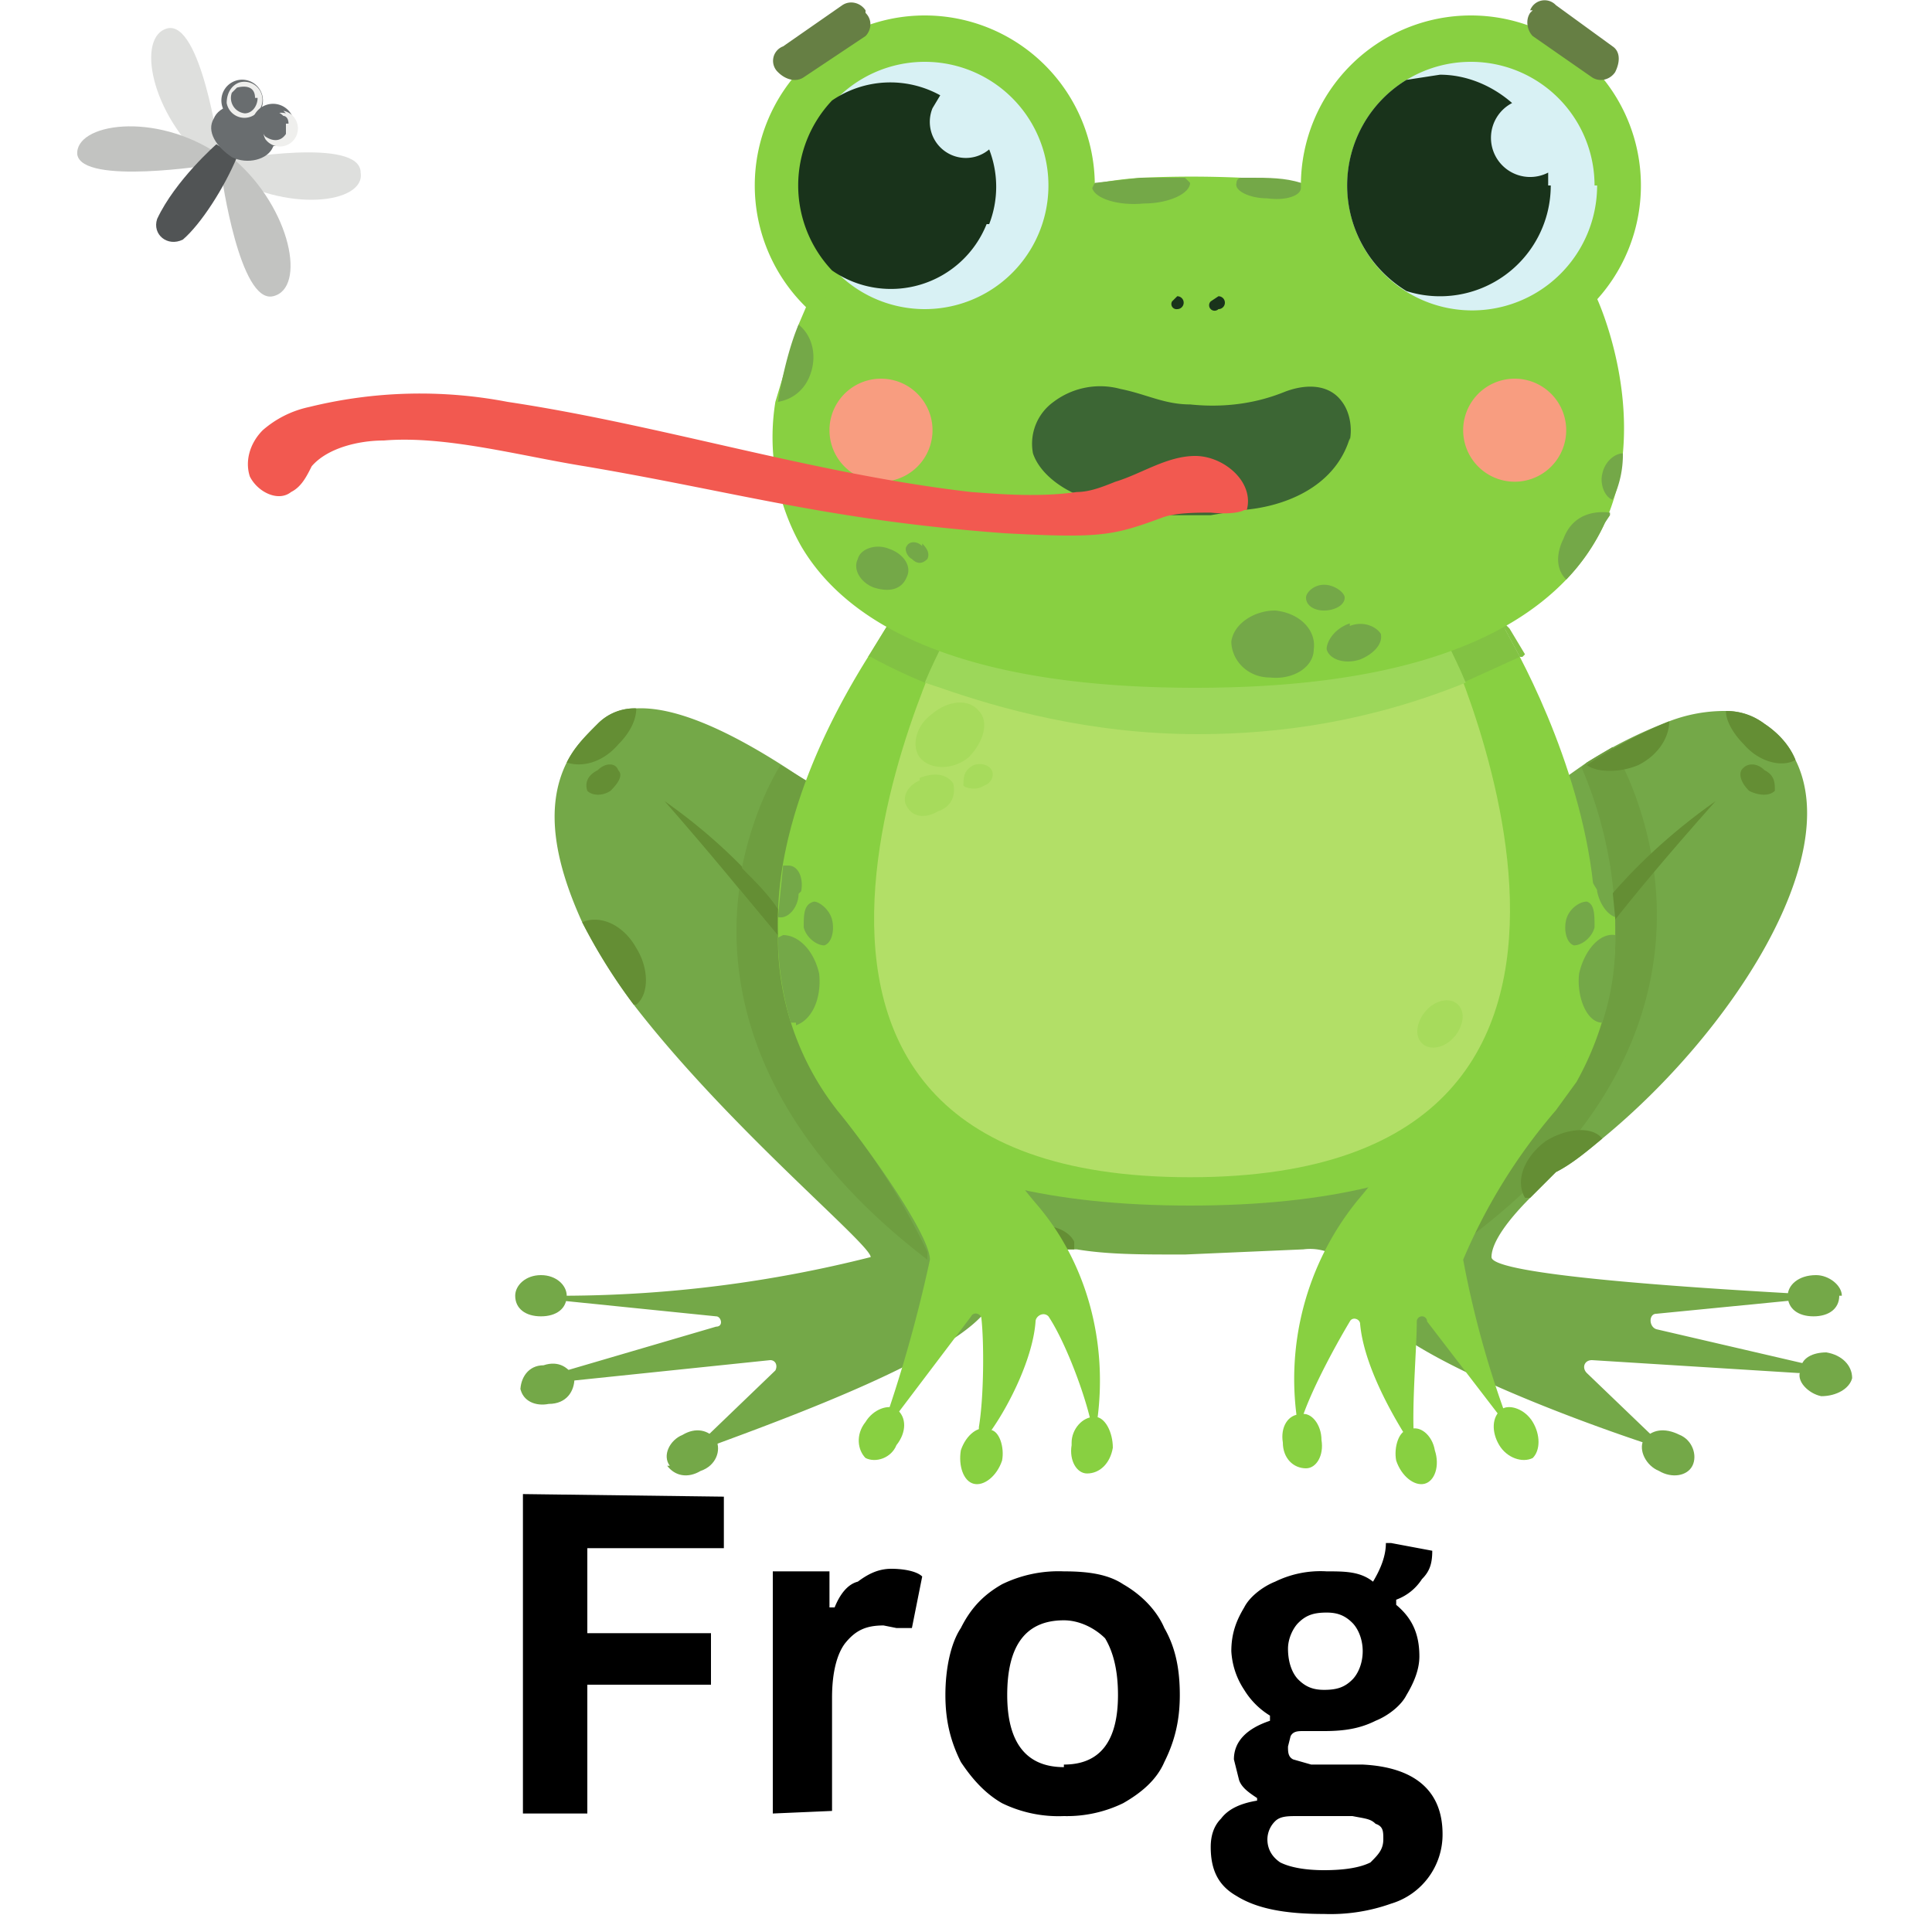 <svg xmlns="http://www.w3.org/2000/svg" version="1.0" viewBox="0 0 75 75">
  <defs>
    <clipPath id="a">
      <path d="M20 27h52v30H20Zm0 0"/>
    </clipPath>
    <clipPath id="b">
      <path d="M25 55h3v2.8h-3Zm0 0"/>
    </clipPath>
    <clipPath id="c">
      <path d="M69 49h3v3h-3Zm0 0"/>
    </clipPath>
    <clipPath id="d">
      <path d="M69 52h3v3h-3Zm0 0"/>
    </clipPath>
    <clipPath id="e">
      <path d="M63 55h3v2.8h-3Zm0 0"/>
    </clipPath>
    <clipPath id="f">
      <path d="M37 55h2v2.8h-2Zm0 0"/>
    </clipPath>
    <clipPath id="g">
      <path d="M41 55h3v2.8h-3Zm0 0"/>
    </clipPath>
    <clipPath id="h">
      <path d="M54 55h2v2.8h-2Zm0 0"/>
    </clipPath>
    <clipPath id="i">
      <path d="M49 54h3v3.8h-3Zm0 0"/>
    </clipPath>
  </defs>
  <g clip-path="url(#a)">
    <path fill="#74a848" d="m61.6 53.3 2.5 2.4.8.7-1.1-.4c-2.7-.9-9.5-3.4-10.6-5.3l-.5-1a2 2 0 0 0-2.1-1.2l-4.6.2h-.2c-1.5 0-2.8 0-4-.2H41a2 2 0 0 0-2.1 1.2 9.2 9.2 0 0 1-.5 1c-1.1 1.9-8 4.4-10.7 5.4l-1 .3.8-.7 2.6-2.5c.1-.2 0-.4-.2-.4l-7.7.8-1.7.1 1.5-.5 5.8-1.7c.3 0 .2-.4 0-.4l-5.9-.6-1.3-.2H22a49 49 0 0 0 11.8-1.5c0-.5-5.5-5-9.2-9.8a22 22 0 0 1-2-3.2c-1-2.2-1.5-4.4-.6-6.2.3-.6.7-1 1.2-1.5a2 2 0 0 1 1.5-.6c5.8-.3 19.7 14.3 21.1 15.8a99 99 0 0 1 15.8-13.7 18 18 0 0 1 3.2-1.6 6 6 0 0 1 2.2-.4c.6 0 1.1.2 1.5.5.6.4 1 .9 1.2 1.4 1.9 3.8-2.5 10.6-7.5 14.7-.6.5-1.2 1-1.8 1.3l-1 1c-.8.8-1.5 1.7-1.5 2.3 0 .7 8 1.2 11.5 1.4l1.6.1-1.6.2-5.1.5c-.3 0-.3.5 0 .6l5.6 1.3 2 .4h-2.1l-8-.5c-.3 0-.4.3-.2.5"/>
  </g>
  <path fill="#74a848" d="M20 50.3c0-.4.4-.8 1-.8s1 .4 1 .8c0 .5-.4.8-1 .8s-1-.3-1-.8m.2 3.7c0-.5.3-1 .9-1 .6-.2 1 .1 1.2.5 0 .5-.3 1-1 1-.5.1-1-.1-1.1-.6"/>
  <g clip-path="url(#b)">
    <path fill="#74a848" d="M26 56.9c-.3-.4 0-1 .5-1.2.5-.3 1-.2 1.3.2.2.4 0 1-.6 1.2-.5.3-1 .2-1.3-.2"/>
  </g>
  <g clip-path="url(#c)">
    <path fill="#74a848" d="M71.5 50.3c0-.4-.5-.8-1-.8-.7 0-1.1.4-1.1.8 0 .5.4.8 1 .8s1-.3 1-.8"/>
  </g>
  <g clip-path="url(#d)">
    <path fill="#74a848" d="M71.9 53.5c0-.5-.4-.9-1-1-.5 0-1 .2-1 .7-.2.4.3.9.8 1 .6 0 1.1-.3 1.2-.7"/>
  </g>
  <g clip-path="url(#e)">
    <path fill="#74a848" d="M65.7 56.9c.2-.4 0-1-.5-1.2-.6-.3-1.1-.2-1.4.2-.2.4.1 1 .6 1.2.5.3 1.1.2 1.3-.2"/>
  </g>
  <path fill="#648e34" d="M41.7 48.5h-.6a2 2 0 0 0-2.1 1.2l-.3.5a1 1 0 0 1-.5-.5c-.3-.6.3-1.5 1.2-2 1-.3 2-.1 2.3.5v.3M31 36.4s-1.5-2.7-5.2-5.3c0 0 4.4 5 5.6 7l-.4-1.7"/>
  <path fill="#6e9e40" d="M36 48.9c-6.8-5.2-7.8-10.7-7.3-14.4l1.5 1.8a11.8 11.8 0 0 0 1.6 5.7l.7 1.1a27 27 0 0 1 3.5 5.5v.3m-5.8-13.6c-.3-.5-.8-1-1.4-1.6.5-2.5 1.5-4 1.5-4l1 .6a19.4 19.4 0 0 0-1 5"/>
  <path fill="#648e34" d="m30.2 36.3-1.5-1.8.1-.8 1.4 1.6v1"/>
  <path fill="#6e9e40" d="M57.1 48a32.8 32.8 0 0 1 4-6 11.2 11.2 0 0 0 1.6-6.4 16.2 16.2 0 0 0-1.3-5.8l.2-.2 1-.6s6.4 10-5.5 19"/>
  <path fill="#648e34" d="M61.3 36.4s1.6-2.7 5.3-5.3c0 0-4.5 5-5.6 7l.3-1.7"/>
  <path fill="#88d041" d="M62.7 36.3a11.8 11.8 0 0 1-1.5 5.7l-.8 1.1a22 22 0 0 0-3.6 5.8 38 38 0 0 0 1.9 6.7l-3.3-4.3a.2.2 0 0 0-.4 0c0 1.2-.3 4.4 0 5.1 0 0-2-2.8-2.2-5 0-.2-.3-.3-.4-.1-.6 1-1.8 3.2-2 4.3v-.2a11 11 0 0 1 2.3-8.8c1.7-2 4.4-5.9 4.4-11 0-7.4-1-10.2-1-10.2l2.3-1.2a24.5 24.5 0 0 0 4.3 11.4v.7M42.6 55a15.3 15.3 0 0 1-.1.6l-.2-.6c-.3-1.2-1-3-1.6-3.9-.2-.2-.5 0-.5.2-.1 1.4-1 3.2-1.7 4.2l-.5.9v-1c.2-1.2.2-3.3.1-4.2 0-.2-.3-.3-.4-.1l-2.8 3.7-.7.8a54.6 54.6 0 0 0 1.9-6.7c0-1-2.6-4.6-3.6-5.8a10.8 10.8 0 0 1-2.3-6.8 13.8 13.8 0 0 1 .2-2.8c.6-3.4 2.3-6.4 3.3-8l.8-1.3 2.4 1.2-.4 1.4a48 48 0 0 0-.6 8.9c0 5 2.6 9 4.3 11 2 2.3 2.8 5.4 2.4 8.4"/>
  <path fill="#88d041" d="M33.6 55.2c.3-.5.9-.7 1.2-.5.4.3.4.9 0 1.4-.2.5-.8.7-1.2.5-.3-.3-.4-.9 0-1.4"/>
  <g clip-path="url(#f)">
    <path fill="#88d041" d="M37.3 56.3c.2-.6.7-1 1.1-.8.4 0 .6.7.5 1.2-.2.6-.7 1-1.1.9-.4-.1-.6-.7-.5-1.3"/>
  </g>
  <g clip-path="url(#g)">
    <path fill="#88d041" d="M41.6 56c0-.5.4-1 .9-1 .4 0 .7.6.7 1.2-.1.6-.5 1-1 1-.4 0-.7-.5-.6-1.1"/>
  </g>
  <path fill="#88d041" d="M46.2 46.8c-22 0-15-16.5-12.4-21.3l.7-1.3h23.8l.7 1.3c2.5 4.8 9.2 21.3-12.8 21.3"/>
  <path fill="#b2df67" d="M37 24.1s-11.2 21.6 9.2 21.6c20.3 0 9.6-21.6 9.6-21.6H37"/>
  <path fill="#c9deb0" d="M58.3 24.2h-2.5 2.6"/>
  <path fill="#82c243" d="m59 25.5-.7-1.3h.1l.2.2.6 1-.1.1"/>
  <path fill="#c9deb0" d="M36.9 24.2h-1.6 1.6"/>
  <path fill="#82c243" d="M33.8 25.5h-.1l.8-1.3-.7 1.3m23 1c-.4-1.2-.8-2-1-2.3h2.5l.7 1.3-2.2 1m-20.9 0a21 21 0 0 1-2.1-1l.7-1.3H37a29 29 0 0 0-1 2.3"/>
  <path fill="#9cd75a" d="M46.5 28.5c-4.2 0-7.7-1-10-1.8l-.6-.2c.5-1.2 1-2 1-2.3h19c0 .3.5 1.1 1 2.3-3.7 1.5-7.2 2-10.4 2"/>
  <path fill="#88d041" d="M29.3 7.2a6.6 6.6 0 1 1 13.2 0 6.6 6.6 0 0 1-13.2 0m21.2 0a6.6 6.6 0 1 1 13.2 0 6.6 6.6 0 0 1-13.2 0"/>
  <path fill="#88d041" d="M63 17.6a8.6 8.6 0 0 1-.7 2.7 8 8 0 0 1-1.5 2.2c-2.3 2.4-6.6 4.2-14.4 4.2-9.4 0-13.6-2.6-15.3-5.5a8.6 8.6 0 0 1-1-5.6l.9-3 .3-.7 8-3.7a13.5 13.5 0 0 1 5-1.3 43.6 43.6 0 0 1 3.9 0h.4a13.2 13.2 0 0 1 4.6 1l8.8 3.7s1.3 2.8 1 6"/>
  <path fill="#d8f1f4" d="M40.7 7.2a4.8 4.8 0 1 1-9.6 0 4.8 4.8 0 0 1 9.6 0m21.3 0a4.8 4.8 0 1 1-9.7 0 4.8 4.8 0 0 1 9.6 0"/>
  <path fill="#19331b" d="M60.2 7.2a4.3 4.3 0 0 1-5.6 4.1 4.8 4.8 0 0 1 0-8.2l1.3-.2c1 0 2 .4 2.8 1.1a1.5 1.5 0 0 0 1.4 2.7v.5"/>
  <path fill="#74a848" d="M46.2 7.1c0 .4-.8.8-1.8.8-1 .1-1.9-.2-2-.6l.1-.2 1.8-.2H46l.2.2m4.3.2c0 .3-.6.5-1.3.4-.7 0-1.3-.3-1.2-.6 0 0 0-.2.2-.2h.4c.6 0 1.3 0 1.9.2v.2"/>
  <path fill="#667f44" d="M33.6.4v.1c.3.3.2.7 0 .9L31.2 3c-.3.2-.7.1-1-.2a.6.6 0 0 1 .2-1L32.7.2c.3-.2.7-.1.9.2m25.9 0-.1.1c-.2.3-.1.7.1.9L61.8 3c.3.2.7.1.9-.2.2-.4.2-.8-.1-1L60.4.2a.6.6 0 0 0-1 .2"/>
  <path fill="#f89d80" d="M34.2 18.7a2 2 0 1 1 0-4 2 2 0 0 1 0 4m24.6 0a2 2 0 1 1 0-4 2 2 0 0 1 0 4"/>
  <path fill="#19331b" d="m45.5 11.7.2-.2a.2.2 0 0 1 0 .5.2.2 0 0 1-.2-.3m1.5 0 .3-.2a.2.2 0 0 1 0 .5.2.2 0 0 1-.3-.3"/>
  <path fill="#74a848" d="M31.5 14.4c-.2.7-.7 1.1-1.3 1.2.2-1.2.5-2.3.8-3 .5.4.7 1.1.5 1.8m31 5.6-.2.3a8 8 0 0 1-1.5 2.2c-.4-.4-.4-1-.1-1.6.3-.8 1-1.1 1.8-1m-13 3.8c1 .1 1.6.8 1.5 1.5 0 .7-.8 1.2-1.7 1.1-.9 0-1.5-.7-1.5-1.4.1-.7.9-1.2 1.7-1.2m-15-2.4c.6.2.9.7.7 1.1-.2.5-.7.6-1.3.4-.5-.2-.8-.7-.6-1.1.1-.4.7-.6 1.2-.4M63 17.6a4 4 0 0 1-.4 1.8c-.3-.1-.5-.6-.4-1 .1-.5.5-.8.8-.8m-10.6 6.7c.5-.2 1 0 1.2.3.1.4-.3.8-.8 1-.6.2-1.2 0-1.3-.4 0-.3.3-.8.9-1m-1-1.5c.4 0 .8.3.8.5 0 .3-.4.5-.8.5s-.7-.2-.7-.5c0-.2.3-.5.7-.5m-15.6-1.6c.2.2.3.4.2.6-.2.2-.4.2-.6 0-.2-.1-.3-.4-.2-.5.1-.2.4-.2.6 0"/>
  <path fill="#a7db5c" d="M36.2 27.7c.6-.5 1.4-.6 1.8-.1.4.4.2 1.2-.4 1.8-.6.5-1.5.5-1.9 0-.3-.4-.2-1.2.5-1.7m-.5 2.5c.5-.2 1-.2 1.3.2.1.4 0 .9-.6 1.1-.5.3-1 .2-1.2-.2-.2-.3 0-.8.5-1m19.6 9c.4-.5 1-.6 1.3-.3.3.3.2.8-.1 1.2-.4.5-1 .6-1.3.3-.3-.3-.2-.8.1-1.2m-17.5-9.6c.3-.1.6 0 .7.2.1.2 0 .5-.3.6-.3.2-.7.1-.8 0 0-.3 0-.6.4-.8"/>
  <path fill="#648e34" d="M24.7 27.5c0 .5-.3 1-.7 1.4-.6.7-1.4.9-2 .7.3-.6.7-1 1.2-1.5a2 2 0 0 1 1.5-.6M24.6 39a22 22 0 0 1-2-3.2c.7-.3 1.6.1 2.1 1 .5.8.5 1.8 0 2.2m37.5 5.2c-.6.5-1.2 1-1.8 1.3l-1 1h-.2c-.4-.7 0-1.6.8-2.2.8-.5 1.8-.6 2.2-.1m1.4-14.5c-.7.3-1.6.3-2 0a18 18 0 0 1 3.2-1.7c0 .6-.4 1.3-1.2 1.7m-40.4.2c.3-.3.7-.3.8 0 .2.2 0 .5-.3.8-.3.2-.7.2-.9 0-.1-.3 0-.6.4-.8m46.5-.4c-.5.3-1.4.1-2-.6-.4-.4-.7-.9-.7-1.3.6 0 1.1.2 1.5.5.6.4 1 .9 1.2 1.4m-1.2.4c-.3-.3-.7-.3-.9 0-.1.2 0 .5.3.8.4.2.8.2 1 0 0-.3 0-.6-.4-.8"/>
  <path fill="#88d041" d="M59.5 55.2c-.3-.5-.9-.7-1.2-.5-.4.3-.4.9-.1 1.4.3.5.9.7 1.3.5.3-.3.3-.9 0-1.4"/>
  <g clip-path="url(#h)">
    <path fill="#88d041" d="M55.7 56.3c-.1-.6-.6-1-1-.8-.4 0-.6.7-.5 1.2.2.6.7 1 1.1.9.4-.1.6-.7.4-1.3"/>
  </g>
  <g clip-path="url(#i)">
    <path fill="#88d041" d="M51.3 55.9c0-.6-.4-1.1-.8-1-.5 0-.8.5-.7 1.1 0 .6.4 1 .9 1 .4 0 .7-.5.6-1.1"/>
  </g>
  <path fill="#74a848" d="M30.9 39.7h-.2a12 12 0 0 1-.5-3.3l.2-.1c.6 0 1.2.6 1.4 1.5.1 1-.3 1.8-.9 2m.1-5.1c0 .5-.4 1-.8.9l.2-2h.2c.4 0 .6.5.5 1m.1 1.4c0-.5 0-.9.4-1 .2 0 .6.3.7.7.1.4 0 .9-.3 1-.3 0-.7-.3-.8-.7m31.5.3a10 10 0 0 1-.5 3.4c-.6 0-1-1-.9-1.9.2-.9.8-1.6 1.4-1.5m0-.7c-.3-.1-.6-.5-.7-1 0-.5.1-1 .5-1l.2 2m-.8.4c0-.5 0-.9-.3-1-.3 0-.7.3-.8.7-.1.4 0 .9.3 1 .3 0 .7-.3.8-.7"/>
  <path fill="#19331b" d="M38.3 8.7a4 4 0 0 1-6 1.8 4.8 4.8 0 0 1 0-6.6 4 4 0 0 1 4.2-.2l-.3.5a1.4 1.4 0 0 0 2.2 1.6 4 4 0 0 1 0 2.9"/>
  <path fill="#3c6634" d="M52.4 17c-.6 2-2.7 2.7-4.2 2.8L47 20h-1.4a12 12 0 0 1-3.8-.8c-.9-.4-1.5-1-1.7-1.6a2 2 0 0 1 .8-2 3 3 0 0 1 2.6-.5c1 .2 1.7.6 2.7.6 1.9.2 3.2-.3 3.7-.5.8-.3 1.7-.3 2.2.4.3.4.4 1 .3 1.5"/>
  <path fill="#f25950" d="M48.3 19.8s-.3.2-1.3.1c-.5 0-1.4 0-1.9.2-1.9.7-2.4.8-6.1.6-6.8-.5-10.4-1.6-16.3-2.6-2.5-.4-5.4-1.2-7.8-1-1 0-2.2.3-2.8 1-.2.4-.4.8-.8 1-.5.4-1.3 0-1.6-.6-.2-.6 0-1.3.5-1.8a4 4 0 0 1 1.8-.9 18 18 0 0 1 7.7-.2c6 .9 11.9 2.8 18 3.5 1.3.1 2.7.2 4.1 0 .5 0 1-.2 1.5-.4 1-.3 2-1 3.1-1s2.3 1 2 2.1"/>
  <path fill="#dedfdd" d="M8.5 5.8s-.7-5-2-4.7c-1.2.3-.7 3.3 1.6 5.3l.4-.6m.5.4s5-.9 5 .5c.2 1.2-2.9 1.6-5.4 0l.4-.5"/>
  <path fill="#c2c3c1" d="M8.2 6.4S3.2 7.2 3 6c-.1-1.2 3-1.7 5.5 0l-.4.5m.5.3s.7 5 2 4.7c1.3-.3.7-3.4-1.5-5.3l-.5.6"/>
  <path fill="#515455" d="M8.4 5.6S6.8 7 6.1 8.5c-.2.6.4 1.1 1 .8.7-.6 1.6-2 2.1-3.2l-.8-.5"/>
  <path fill="#696d6f" d="M8.3 4.6c.2-.5 1-.7 1.6-.4.7.4 1 1 .7 1.5-.2.5-1 .7-1.6.4-.6-.4-1-1-.7-1.5"/>
  <path fill="#696d6f" d="M8.6 4a.8.8 0 1 1 1.6-.2.8.8 0 0 1-1.6.2"/>
  <path fill="#efefed" d="M8.8 4c0-.4.2-.7.5-.8a.7.7 0 1 1-.5.8"/>
  <path fill="#696d6f" d="M10 3.8c0 .3-.2.6-.5.6a.6.6 0 0 1-.5-.8l.2-.2c.4-.1.7 0 .7.4m1.2.4a.8.8 0 1 1-1 1.3.8.8 0 0 1 1-1.3"/>
  <path fill="#efefed" d="M11 4.3a.7.7 0 1 1-.7 1.1.7.7 0 0 1 .8-1"/>
  <path fill="#696d6f" d="M10.3 5.3a.6.6 0 0 1 0-.8c0-.2.4-.3.7 0 .1 0 .2.1.2.3h-.1v.4c-.2.3-.5.3-.8.1"/>
  <path d="M28.1 58.1v2h-5.3v3.3h4.8v2h-4.8v5h-2.5V58ZM30 70.4V61h2.2v1.4h.2c.2-.5.5-.9.9-1 .4-.3.8-.5 1.3-.5s1 .1 1.2.3l-.4 2h-.6l-.5-.1c-.7 0-1.1.2-1.5.7-.3.4-.5 1.1-.5 2.1v4.4Zm11.3.1a5 5 0 0 1-2.4-.5c-.7-.4-1.2-1-1.6-1.6-.4-.8-.6-1.6-.6-2.6s.2-2 .6-2.6c.4-.8.9-1.3 1.6-1.7a5 5 0 0 1 2.4-.5c.9 0 1.7.1 2.3.5.7.4 1.3 1 1.6 1.7.4.7.6 1.5.6 2.6 0 1-.2 1.8-.6 2.6-.3.7-.9 1.2-1.6 1.6a5 5 0 0 1-2.3.5Zm0-2c1.4 0 2.1-.9 2.1-2.7 0-1-.2-1.7-.5-2.2-.4-.4-1-.7-1.6-.7-1.5 0-2.2 1-2.2 2.9 0 1.8.7 2.8 2.2 2.8Zm10.1 5.8c-1.5 0-2.6-.2-3.4-.7-.7-.4-1-1-1-1.9 0-.4.1-.8.4-1.1.3-.4.8-.6 1.4-.7v-.1c-.3-.2-.6-.4-.7-.7l-.2-.8c0-.7.5-1.2 1.4-1.5v-.2a3 3 0 0 1-1-1 3 3 0 0 1-.5-1.5c0-.7.2-1.2.5-1.7.2-.4.7-.8 1.2-1a4 4 0 0 1 2-.4c.7 0 1.3 0 1.8.4.3-.5.5-1 .5-1.5h.2l1.6.3c0 .5-.1.8-.4 1.1a2 2 0 0 1-1 .8v.2c.6.5.9 1.1.9 2 0 .5-.2 1-.5 1.5-.2.4-.7.8-1.2 1-.6.3-1.2.4-2 .4h-.8c-.2 0-.4 0-.5.2l-.1.4c0 .2 0 .4.2.5l.7.2h2c2 .1 3.1 1 3.1 2.7a2.8 2.8 0 0 1-2 2.7 7 7 0 0 1-2.6.4Zm0-8.7c.5 0 .8-.1 1.1-.4.2-.2.4-.6.4-1.1 0-.5-.2-.9-.4-1.1-.3-.3-.6-.4-1-.4-.5 0-.8.1-1.1.4-.2.2-.4.6-.4 1 0 .6.2 1 .4 1.2.3.3.6.4 1 .4Zm0 7c.8 0 1.4-.1 1.8-.3.3-.3.5-.5.5-.9 0-.3 0-.5-.3-.6-.2-.2-.4-.2-.9-.3h-2.1c-.4 0-.7 0-.9.2a1 1 0 0 0-.3.7c0 .4.2.7.5.9.4.2 1 .3 1.7.3Zm0 0"/>
</svg>
